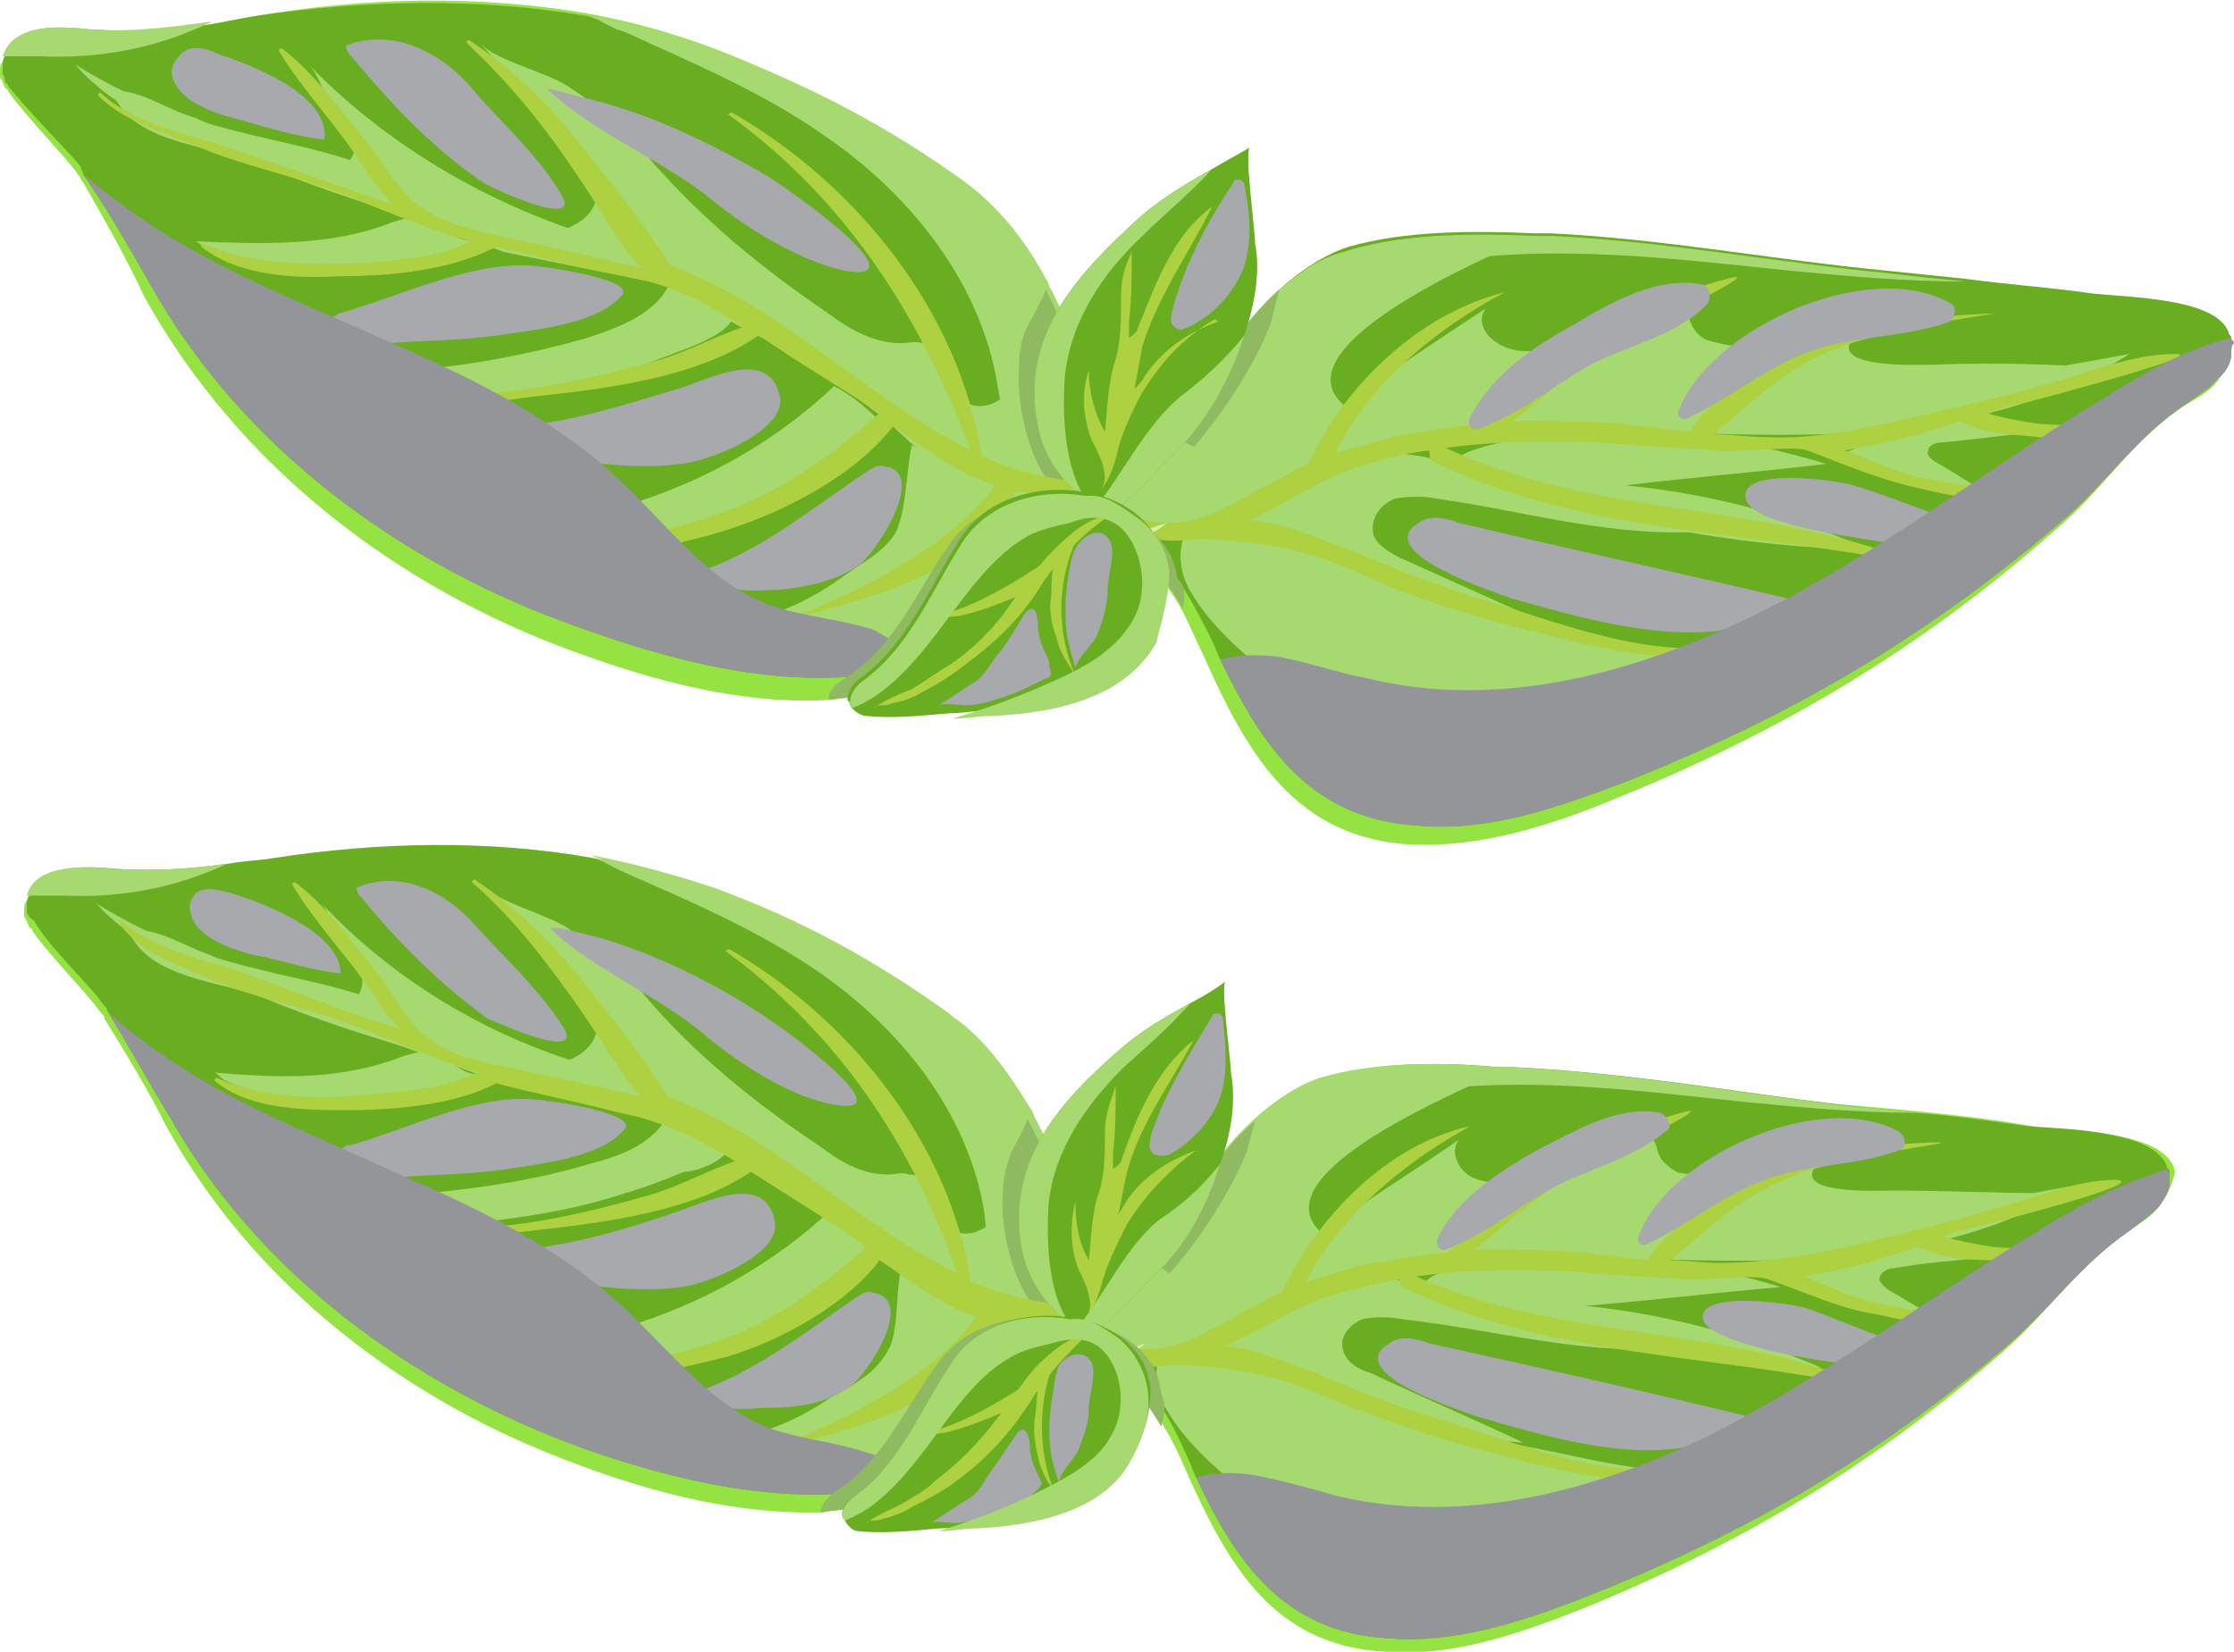 <?xml version="1.0" encoding="utf-8"?>
<!-- Generator: Adobe Illustrator 25.0.0, SVG Export Plug-In . SVG Version: 6.00 Build 0)  -->
<svg version="1.1"
	 id="svg2" xmlns:cc="http://creativecommons.org/ns#" xmlns:dc="http://purl.org/dc/elements/1.1/" xmlns:inkscape="http://www.inkscape.org/namespaces/inkscape" xmlns:ns1="http://sozi.baierouge.fr" xmlns:rdf="http://www.w3.org/1999/02/22-rdf-syntax-ns#" xmlns:sodipodi="http://sodipodi.sourceforge.net/DTD/sodipodi-0.dtd" xmlns:svg="http://www.w3.org/2000/svg"
	 xmlns="http://www.w3.org/2000/svg" xmlns:xlink="http://www.w3.org/1999/xlink" x="0px" y="0px" viewBox="0 0 83.3 61.6"
	 style="enable-background:new 0 0 83.3 61.6;" xml:space="preserve">
<style type="text/css">
	.st0{fill:#94E342;}
	.st1{fill:#69AD21;}
	.st2{fill:#A7D971;}
	.st3{fill:#8FBA61;}
	.st4{fill:#AED141;}
	.st5{fill:#A7A9AC;}
	.st6{fill:#939598;}
	.st7{fill:#D2F2AF;}
</style>
<g>
	<path class="st0" d="M41.8,20c-0.1,0.2-0.1,0.4-0.3,0.5c-0.8,1.2-2.5,2.2-3.6,3.1s-2.3,1.5-3.7,1.9c-0.5,0.2-1,0.3-1.5,0.4
		C32.1,26,31.6,26,31,26.1c-3.3,0.2-6.6-0.7-9.6-1.8c-6.6-2.4-12.5-6.9-16-13.2C4.7,9.6,3.9,8.2,3.1,6.8C3,6.7,3,6.6,2.9,6.5
		C2.6,6,1,4.4,0.3,3.4c0,0,0-0.1-0.1-0.1C0.1,3.1,0.1,3,0,2.9c0-0.1,0-0.1,0-0.2c0-0.2,0-0.3,0.1-0.4C0.4,1,2.4,1.1,3.4,1.2
		c1.6,0.1,3,0,4.5-0.3C8.4,0.8,9,0.7,9.5,0.6c4.1-0.7,8.3-0.8,12.4-0.1c1.6,0.3,3.1,0.7,4.7,1.3c3.4,1.3,6.2,2.9,9.2,5
		c2.8,2,4.2,6.3,5.4,9.6c0.1,0.2,0.2,0.5,0.3,0.7c0.1,0.3,0.2,0.5,0.3,0.8s0.2,0.6,0.2,0.8C41.9,19.2,41.9,19.6,41.8,20z"/>
	<path class="st1" d="M41.6,20c-0.8,1.1-2.5,2.2-3.6,3s-2.3,1.4-3.6,1.8c-0.5,0.1-1,0.3-1.5,0.3c-3.8,0.6-7.7-0.4-11.3-1.7
		C15,21.1,9,16.7,5.6,10.6C4.8,9.2,4,7.8,3.1,6.5C3.1,6.4,3,6.3,3,6.2c-0.4-0.5-2-2.1-2.7-3c0,0,0-0.1-0.1-0.1
		c0-0.2-0.1-0.3-0.1-0.4c0-0.1,0-0.1,0-0.2c0-0.2,0-0.3,0.1-0.4c0.3-1.3,2.2-1.1,3.2-1c1.6,0.1,3,0,4.5-0.2C8.4,0.8,9,0.7,9.5,0.6
		c4.1-0.6,8.3-0.7,12.4,0c1.6,0.3,3.1,0.7,4.7,1.3c3.4,1.3,6.3,2.8,9.2,4.9c2.8,2,4.2,6.2,5.4,9.4c0.1,0.2,0.2,0.5,0.3,0.7
		C41.9,18,42.3,19.1,41.6,20z"/>
	<path class="st2" d="M2.8,2.4c0,0,1.3,1.7,4.4,2.8s11.6,4.2,11.6,4.2l6.9,1.4c0,0,6.1,4,6.5,4.2c0.5,0.2,5.1,3.4,5.6,3.5
		c0.5,0.1,3.7,0.3,3.7,0.3S39,12.1,39,12.4c-0.1,0.3-1.8,4.5-3.8,1.9c0,0,0.2,0.9-2.9-0.9c-3.2-1.8-9.2-4.5-10.1-6.6
		c0.6,2-3.6,3.4-8.5-0.6C10.6,5,7.1,5.1,2.8,2.4z"/>
	<path class="st2" d="M32.6,20.7c0.4-0.3,0.8-0.7,0.9-1.1c0.3-0.8,0.3-2.1,0.5-3c0.7,0.4,8.2,3,8.2,1.4c0,1.2-0.8,2.3-1.7,3.1
		c-0.9,0.8-2.1,1.3-3.2,1.7c-4.2,1.6-10.7,3.6-14.6,0.3c3.2,0.6,5.9,0.4,8.6-1.5C31.7,21.3,32.2,21,32.6,20.7z"/>
	<path class="st2" d="M17.8,8.9c-0.8,0.3-1.4-0.7-2.2-0.8c-0.4,0-0.7,0.1-1,0.2C12.3,9.2,9.8,9.1,7.3,9c0.2,0.1,0.3,0.2,0.4,0.3
		c0.2,0.1,0.5,0.2,0.7,0.3c0.5,0.2,1,0.3,1.5,0.5C12.5,10.6,15.4,10.1,17.8,8.9z"/>
	<path class="st2" d="M32.8,15.7c0,0-3.2,2.6-3.6,2.8c-1.4,0.8-2.9,1.5-4.5,1.9c-3.1,0.8-6.4,0.6-9.3-0.8c5.7,0.6,11.6-1.3,15.7-5.2
		C31.7,14.7,32.3,15.2,32.8,15.7z"/>
	<path class="st2" d="M27.3,11.9c0-0.1,0-0.2,0-0.2c-0.1-0.4-2.1-1.5-2.3-1.2c-0.5,1.2-1.9,1.7-3.1,2.1c-2.1,0.6-4.2,1-6.4,1.2
		c-1.1,0.1-2.2,0-3.2,0.1c-0.7,0.1-1.3,0.4-2,0.5c0.7,1.1,2.4,1.1,3.6,0.9c1.5-0.2,3-0.3,4.5-0.5c1.7-0.2,3.3-0.5,4.9-1
		c0.8-0.2,1.5-0.5,2.3-0.8C26.1,12.8,27.1,12.4,27.3,11.9z"/>
	<path class="st2" d="M4.2,3.4L4.2,3.4c0.6,1.9,3.5,2,5.1,2.6c2,0.8,4,1.5,6,2.1c-0.1,0-0.7-1.5-0.9-1.7c-0.3-0.4-0.7-0.9-1.2-1.2
		c0.4,2.5-5-0.4-5.9-0.8C6.2,4.1,5.2,3.3,4.2,3.4z"/>
	<g>
		<path class="st2" d="M40.9,17.9c0,0.1-0.1,0.1-0.1,0.2l-0.1,0.1c-0.8,0.7-2.2,0.2-2.7-0.7c-0.6-0.9-0.6-2.1-0.8-3.1
			c-0.6-3.8-3.2-7.1-6.4-9.3c-2.4-1.7-5.1-2.8-7.7-4c-0.2-0.1-0.4-0.2-0.6-0.3c-0.1-0.1-0.3-0.1-0.4-0.2c1.6,0.3,3.1,0.7,4.7,1.3
			c3.4,1.3,6.3,2.8,9.2,4.9c1.2,0.9,2.2,2.1,3,3.6c0.1,0.1,0.1,0.3,0.2,0.4c0.9,1.8,1.6,3.7,2.3,5.4c0,0.1,0,0.1,0,0.2
			C41.2,16.9,41.1,17.4,40.9,17.9z"/>
	</g>
	<g>
		<path class="st2" d="M11.5,2.4C12,2.9,12.2,4,12.7,4.6c0.5,0.7,1.1,1.3,1.7,2c1.2,1.6,2.9,2.3,4.9,2.8c1.5,0.4,3.1,0.4,4.6-0.1
			C19.2,8.2,14.8,5.8,11.5,2.4z"/>
	</g>
	<g>
		<path class="st2" d="M35.2,13.4c-0.2-0.3-0.5-0.5-0.8-0.6s-0.5,0-0.8,0c-1,0-1.9-0.5-2.7-1.1c-2.5-1.7-4.7-3.5-6.7-5.8
			c-0.9-1-1.8-1.9-2.9-2.6c-0.8-0.6-2.8-1-3.4-1.7c1.4,1.6,2.7,3.2,4.1,4.8c1.1,1.3,1.9,2.9,3.1,4.1c1.3,1.3,3.6,2.1,5.1,3.1
			c0.9,0.6,1.7,1.2,2.5,1.8c0.7,0.5,1.7,1.7,2.4,1.9c1.8,0.5,0.6-2.7,0.3-3.5C35.3,13.7,35.3,13.5,35.2,13.4z"/>
	</g>
	<path class="st0" d="M82.7,14.2c-0.3,0.4-0.7,0.6-1.2,0.9c-2,1.3-3.1,3.2-4.9,4.7c-5,4.4-10.2,7.5-16.4,10c-2.4,1-5,1.8-7.5,1.7
		c-4.4-0.2-6.2-3.4-7.8-7c-0.3-0.6-0.5-1.1-0.8-1.7c-0.6-1.1-1.4-2-2.4-2.7c-0.1-0.1-0.3-0.2-0.4-0.2c-0.4-0.2-0.8-0.4-0.9-0.8
		c0-0.1,0-0.3,0.1-0.4c0.1-0.2,0.3-0.4,0.5-0.4c0.2-0.1,0.4-0.1,0.6-0.1c0.3,0,0.6,0.1,0.9-0.1c0.6-0.3,1.1-1.1,1.4-1.6
		c0.7-1,1.2-2.2,1.9-3.2c1-1.5,2.7-3.2,4.3-3.7c2.3-0.7,5.2-0.6,7.5-0.5c4.2,0.2,8.4,1,12.6,1.4c2.4,0.2,4.9,0.5,7.3,0.8
		c1.2,0.2,5.2,0.1,5.5,1.7C83.2,13.3,83,13.8,82.7,14.2z"/>
	<path class="st1" d="M83.2,13.2c0,0.3-0.2,0.7-0.5,0.9c-0.3,0.4-0.7,0.6-1.1,0.9c-2,1.3-3.1,3.1-4.8,4.5c-5,4.3-10.2,7.3-16.3,9.7
		c-2.4,0.9-4.9,1.8-7.5,1.6c-4.1-0.2-5.9-2.9-7.5-6.2c-0.1-0.2-0.2-0.5-0.3-0.7c-0.7-1.4-1.5-2.9-2.6-3.9l-0.1-0.1
		c-0.3-0.2-0.6-0.4-0.9-0.6c-0.4-0.2-0.8-0.4-0.9-0.8c0-0.4,0.3-0.7,0.6-0.8c0.6-0.2,1,0.1,1.5-0.2c0.6-0.3,1.1-1.1,1.4-1.6
		c0.7-1,1.2-2.1,1.8-3.1c0-0.1,0.1-0.1,0.1-0.2c1-1.4,2.6-2.9,4.2-3.4c2.1-0.6,4.6-0.6,6.9-0.5c0.2,0,0.4,0,0.6,0
		c4.2,0.2,8.4,1,12.6,1.4c1,0.1,1.9,0.2,2.9,0.3c1.5,0.2,2.9,0.3,4.4,0.5c1.1,0.2,4.9,0.1,5.4,1.5c0,0.1,0.1,0.1,0.1,0.2
		C83.2,12.9,83.2,13,83.2,13.2z"/>
	<g>
		<path class="st2" d="M72.8,15.6c1.1-0.1,2.3,0.1,3.3,0.5c-1.2,0.1-2.5,0.3-3.7,0.4c-0.2,0-0.5,0.1-0.5,0.3
			c-0.1,0.2,0.2,0.4,0.4,0.5c0.7,0.4,1.4,0.9,2.2,1.3c-2.1-0.3-4.1-0.8-6-1.6c1.7-0.7,3.5-1.3,5.4-1.5L72.8,15.6z"/>
	</g>
	<g>
		<path class="st2" d="M73.3,10.5c-2.2,0-4.4-0.2-6.5-0.4C62.9,9.7,58.9,9.2,55,9.6c-3.1,0.3-6.3,1.3-8.8,3.1c1-1.4,2.6-2.9,4.2-3.4
			c2.1-0.6,4.6-0.6,6.9-0.5c0.2,0,0.4,0,0.6,0c4.2,0.2,8.4,1,12.6,1.4C71.3,10.3,72.3,10.4,73.3,10.5z"/>
	</g>
	<g>
		<path class="st2" d="M49.7,17c2.5-0.5,5,0.4,7.3,1.1c1.2,0.4,2.4,0.9,3.7,1.1c0.9,0.2,2.3,0.7,3.2,0.6c-3.7,0.3-6.8-0.7-10.3-1.2
			c-0.5-0.1-1.1-0.1-1.6,0c-0.5,0.2-0.9,0.7-0.8,1.3c0.1,0.4,0.6,0.7,1,0.9c2,0.9,4,1.8,6,2.7c-4.5-0.2-8.5-3.6-13-3.3
			C46.1,18.5,47.8,17.4,49.7,17z"/>
	</g>
	<g>
		<path class="st2" d="M68.1,17.3c-2.5,0.3-5,0.5-7.5,0.8c3.1,0.3,6.2,1.1,9.1,2.4c-5.1-0.1-10.2-1.1-15-2.9c-2-0.8,3.6-1.5,4-1.6
			C61.9,15.9,65.1,16.4,68.1,17.3z"/>
	</g>
	<g>
		<path class="st2" d="M51.7,21.7c2.2,0.9,4.5,1.4,6.9,1.9c2.2,0.4,4.3,1,6.6,0.8c-2.8,2.9-6.9,4.3-11,3.7c-2.7-0.4-5.2-1.6-7.3-3.3
			c-1-0.8-2-1.8-2.6-2.9c-0.3-0.6-0.4-1.4-0.1-2c0.7-1.2,2.1-0.5,3,0C48.6,20.6,50.2,21.1,51.7,21.7z"/>
	</g>
	<g>
		<path class="st2" d="M78.5,13.7c-3.7,1.9-8.1,2.3-12.3,2.2c-4.2,0-8.4-0.4-12.6,0.3c-2.6,0.4-5.2,1.3-7.7,2.3
			c-0.8,0.3-2.4,1.3-3.7,1.5c-0.3-0.2-0.6-0.4-0.9-0.6c-0.4-0.2-0.8-0.4-0.9-0.8c0-0.1,0-0.2,0.1-0.3c0-0.1,0.1-0.1,0.1-0.2
			s0.1-0.1,0.2-0.1c0.1-0.1,0.2-0.1,0.3-0.1c0.6-0.2,1,0.1,1.5-0.2c0.6-0.3,1.1-1.1,1.4-1.6c0.7-1,1.2-2.1,1.8-3.1
			c0.5-0.7,1.1-1.4,1.8-2.1c0.8-0.7,1.6-1.3,2.5-1.5c2.1-0.6,4.6-0.6,6.9-0.5c-2.1,0.9-9.3,4.1-6.9,6.2c1.8-1.3,3.5-2.4,5.3-3.6
			c-0.3,0.4-0.1,0.9,0.3,1.2c0.4,0.3,0.8,0.4,1.3,0.4c1.2,0.1,2.7,0,3.8-0.6c0.7-0.4,1.9-2.1,2.2-0.6c0.1,0.4,0.4,0.7,0.7,0.8
			c0.4,0.1,0.7,0.2,1.1,0.2c1.6,0,3.1-0.2,4.6-0.6c-1.8,1.5,2.2,1.3,2.7,1.3C74.5,13.5,76.5,13.6,78.5,13.7z"/>
	</g>
	<g>
		<path class="st3" d="M47.7,10.8c-0.1,0.4-0.2,0.8-0.3,1.2c-0.8,2.4-5.9,10.2-8.6,5.5c-0.6-1.1-0.9-2.7-0.8-3.9
			c0-0.5,0.1-1,0.3-1.4c0.1-0.2,0.7-1.3,0.7-1.4c0.9,1.8,1.6,3.7,2.3,5.4c0,0.1,0,0.1,0,0.2c0,0.5-0.1,1.1-0.4,1.5
			c0.1-0.1,0.2-0.1,0.3-0.1c0.6-0.2,1,0.1,1.5-0.2c0.6-0.3,1.1-1.1,1.4-1.6c0.7-1,1.2-2.1,1.8-3.1C46.4,12.2,47,11.4,47.7,10.8z"/>
	</g>
	<path class="st4" d="M40.7,18c-1.5-0.1-2.8-0.4-4.1-1C35.8,11.7,32,6.9,27.3,4.2c-0.1,0-0.2,0.1-0.1,0.1c4.4,3.2,7.1,7.5,9,12.5
		c-3.8-1.9-7.1-5.4-11.2-6.9c-1.1-1.7-2.3-3.2-3.6-4.8c-1.1-1.4-2.4-2.6-3.9-3.6c0,0-0.1,0-0.1,0.1c1.6,1.5,2.9,3.1,4.1,4.9
		c0.7,1,1.5,2.5,2.4,3.5c-6.6-1.6-6.9-1.3-8.5-2.5c-0.6-0.5-1.3-1.7-1.8-2.3c-1-1.2-1.9-2.5-3.1-3.4c0,0-0.1,0-0.1,0.1
		c0.9,1.5,2.2,2.8,3.2,4.4c0.3,0.5,0.7,0.9,1,1.3c-0.2-0.1-0.4-0.1-0.6-0.2c-1.7-0.6-3.5-1.2-5.2-1.8s-3.7-0.9-5-2.1
		c-0.1-0.1-0.2,0-0.1,0.1C4.6,4.5,6,4.9,7.2,5.4c1.6,0.7,3.5,1.1,5.2,1.7C14,7.7,16,8.6,17.6,9c-1.3,0.6-2.7,0.7-4,0.8
		c-1.8,0.1-4.3,0.1-6-0.7c-0.1,0-0.1,0-0.1,0.1c1.4,1.1,3.5,1.2,5.2,1.1c1.8,0,4.1-0.2,5.8-1.1c1.6,0.4,3.2,0.8,4.8,1.1
		c1.7,0.3,3.1,1,4.4,1.9c-1.2,0.4-2.2,1-3.4,1.3c-1.5,0.4-3.1,0.8-4.6,1c-3,0.4-5.9,0.5-9,0.2c2.8,1.1,6.2,0.5,9.1,0.1
		c2.8-0.3,6.2-0.7,8.5-2.3c1.4,1,3,1.9,4.5,2.9c-1.9,1.7-3.9,3.1-6.4,3.9c-2.2,0.7-4.4,1-6.6,1.5v0.1c1.2,0.2,2.4-0.1,3.6-0.3
		c1.3-0.2,2.7-0.5,3.9-0.9c2.1-0.7,4.6-2,6-3.8c1.2,0.8,2.4,1.8,3.8,2.2c-2.4,3.4-8.9,5.3-7.3,4.9c3-0.8,6.6-1.7,8.1-4.7
		c0.9,0.2,1.9,0.2,2.9,0C41,18.4,40.9,18,40.7,18z"/>
	<path class="st2" d="M44.4,20.1c3.1-2.6,7.3-3.6,11.3-3.9c4-0.3,8.1,0.1,12.1,0s8.2-0.8,11.6-3c-4.3,0.8-8.7,1.5-13.1,2.1
		c0.1-0.6,0.1-1.1,0.2-1.7c-1.7,1.8-4.7,2.1-6.7,0.6c0-0.3,0.1-0.5,0.1-0.8c-1.6,1-3.5,1.7-5.4,1.9c-0.5,0.1-1.1,0.1-1.6-0.1
		c-0.5-0.2-0.9-0.8-0.7-1.3c-1.3,1.1-2.6,2.3-4.2,2.9c-1.6,0.5-3.6,0.3-4.7-1.1c-1.1,0.7-2.1,1.6-3,2.7c-0.3,0.4-0.6,0.9-0.3,1.3
		c0.2,0.4,0.7,0.5,1.1,0.5c1.6,0.1,3.1-0.2,4.6-0.8L44.4,20.1z"/>
	<path class="st4" d="M81.1,13.2c-1.6,0-3.2,0.7-4.7,1.1c-1.7,0.5-3.5,0.9-5.2,1.3c-1.8,0.4-3.6,0.8-5.4,0.7c-0.6,0-1.2-0.1-1.9-0.1
		c1.3-1.1,2.5-2.3,4.1-3c2.3-1.1,7.6-1.6,6.1-1.5c-2.3,0.1-4.7,0.3-6.5,1.1C66,13.4,64,14.6,63,16.1c-0.9-0.1-1.7-0.2-2.6-0.3
		c-1.3-0.1-2.7-0.1-4-0.1c1.2-0.9,2.3-2,3.6-2.8c0.9-0.5,6.2-3,4.4-2.5c-3.3,0.8-6.4,3.3-9.1,5.4c-1.1,0.1-2.3,0.3-3.4,0.5
		c-0.7,0.2-1.4,0.4-2.1,0.6c1.9-4,6.6-6.1,6.3-6c-3.2,0.8-6,3.5-7.3,6.4c-0.3,0.1-0.5,0.2-0.8,0.4c-1.7,0.8-3.3,2.2-5.3,1.7
		c-0.4-0.1-0.5,0.5-0.1,0.6c0.7,0.2,1.3,0.2,2,0.1c1.2,0,2.9,0.2,3.9,0.5c1.3,0.3,2.4,0.9,3.6,1.4c1.6,0.6,3.2,1.1,4.9,1.5
		c2.7,0.7,6,1.6,8.7,0.4c0.1-0.1,0.1-0.3-0.1-0.2c-3.1,1.3-7.2-0.4-10.2-1.3c-1.7-0.5-3.4-1.2-5.1-1.9c-1.1-0.4-2.4-1-3.7-1.1
		c1.3-0.6,2.6-1.5,3.8-1.9c0.9-0.3,1.9-0.6,2.9-0.7c0,0.1,0,0.3,0.1,0.4c5.5,2.7,11.9,2.6,17.8,3.8c0,0,0.1-0.1,0-0.1
		c-5.6-2.2-11.8-1.6-17.3-4.2c2.3-0.3,4.7-0.3,7-0.1c1.1,0.1,2.1,0.1,3.1,0.2c0.7,0.1,2.9-0.2,3.4,0c1.8,0.7,2.8,1.1,4.1,1.4
		c1.7,0.4,3.5,0.7,5.3,0.4c0.1,0,0.1-0.2,0-0.2c-1.8-0.1-3.5-0.2-5.2-0.6c-1-0.2-1.9-0.7-2.8-1c0.5-0.1,1-0.2,1.5-0.3
		c1-0.2,1.9-0.5,2.8-0.8c0.8,0.5,2,0.5,2.9,0.6c1,0.1,2,0.1,2.9-0.3c-1-0.2-1.9-0.1-2.9-0.2c-0.7-0.1-1.3-0.2-1.9-0.4
		c0.5-0.2,1-0.3,1.5-0.4C76.7,14.7,82.4,13.2,81.1,13.2z"/>
	<path class="st2" d="M7.9,0.8c-2,1-4.2,1.4-6.4,1.3c-0.4,0-0.9,0-1.4,0c0.4-1.3,2.3-1.1,3.3-1C5.1,1.2,6.4,1,7.9,0.8z"/>
	<path class="st5" d="M22,3.7c-0.5-0.1-1.1-0.3-1.6-0.4C22,4.9,24.8,6,26.6,7.5c1.1,0.9,3.1,2.2,4.9,2.6c3,0.5-2.3-3.2-3-3.6
		C26.6,5.4,24.4,4.3,22,3.7z"/>
	<path class="st5" d="M20.9,7.2c-0.9-1.5-2.2-2.6-3.3-3.9C16.5,2,14.7,1,12.9,1.7c0,0.2,0.1,0.3,0.2,0.4c1.5,1.8,3,3.4,4.9,4.7
		C18.5,7.1,21.8,8.6,20.9,7.2z"/>
	<path class="st5" d="M8.1,2C7.7,1.8,7.2,1.7,6.9,1.9C6.6,2.1,6.4,2.4,6.4,2.7c0.1,1,1.5,1.5,2.3,1.7c1.1,0.3,2.3,0.7,3.4,0.8
		C12.3,3.5,9.3,2.4,8.1,2z"/>
	<path class="st5" d="M12.1,12.1c0-0.1,0.1-0.1,0.2-0.2c0.1-0.1,0.2-0.1,0.3-0.2c2.2-0.6,4.8-1.9,7.1-1.8c0.4,0,4,0.5,3.5,1.1
		c-0.9,1.1-3.3,1.3-4.6,1.5c-1.4,0.2-2.8,0.2-4.2,0.3C14.1,12.8,11.8,12.8,12.1,12.1z"/>
	<path class="st5" d="M29.1,15c-0.1,1.2-2.7,2.2-3.7,2.3c-1.5,0.2-3.1,0-4.6-0.2c-0.4-0.1-3.2-1-1.4-1.2c2.1-0.2,4.2-0.9,6.2-1.5
		c1.1-0.4,3.2-1.4,3.5,0.5C29.1,14.8,29.1,14.9,29.1,15z"/>
	<path class="st5" d="M32,21.1c-0.9,0.6-2,0.8-3,0.9c-0.6,0-1.2,0.1-1.8-0.1c-0.3-0.1-1.2-0.6-1.4-0.5c2.4-0.7,4.4-2.4,6.5-3.8
		c0.2-0.1,0.4-0.3,0.7-0.2C34.6,17.6,32.7,20.6,32,21.1z"/>
	<path class="st6" d="M0.1,2.7C0.2,2.8,0.2,2.9,0.3,3C0.2,2.9,0.1,2.8,0.1,2.7z"/>
	<path class="st6" d="M34.4,24.8c-0.5,0.1-1,0.3-1.5,0.3c-3.8,0.6-7.7-0.4-11.3-1.7C15,21.1,9,16.7,5.6,10.6C4.8,9.2,4,7.8,3.1,6.5
		c0.7,0.6,1.4,1.1,2.1,1.6c2.9,2,6.1,3.2,9.2,4.6c3.2,1.4,6.3,2.9,8.8,5.3c1.8,1.7,3.3,3.8,5.6,4.6c1.2,0.4,2.6,0.5,3.8,0.9
		C33.3,23.9,34,24.3,34.4,24.8z"/>
	<g>
		<path class="st2" d="M38.8,10.4c-2-2.4-4.6-4.3-7.3-5.9C28.8,3,26,1.9,23,1.1c-0.2-0.1-0.4-0.2-0.6-0.3c-0.1-0.1-0.3-0.1-0.4-0.2
			c1.6,0.3,3.1,0.7,4.7,1.3c3.4,1.3,6.3,2.8,9.2,4.9C37,7.7,38,8.9,38.8,10.4z"/>
	</g>
	<path class="st5" d="M64.8,23.4c-2.7,0.6-6-0.4-8.5-1.1c-0.5-0.2-5.2-1.7-3.4-2.8c0.4-0.3,1-0.2,1.5,0c4.2,1,8.4,1.9,12.6,2.9
		C66.4,22.8,65.6,23.2,64.8,23.4z"/>
	<path class="st5" d="M74.6,19.7c-1.9-0.1-3.7-1.1-5.5-1.6c-0.6-0.2-4.3-0.7-4,0.5c0.1,0.8,3.1,1.3,3.8,1.4
		C70.6,20.3,73.1,20.7,74.6,19.7z"/>
	<path class="st5" d="M72.7,11.3c-3-1.7-8.9,0.9-10.1,4c-0.1,0.2,0.1,0.4,0.3,0.3c1.6-0.7,2.9-1.9,4.6-2.5c1.7-0.6,3.5-0.5,5.2-1.1
		C72.9,11.8,73,11.4,72.7,11.3z"/>
	<path class="st5" d="M63.4,10.6c-1.6-0.3-3.4,0.7-4.7,1.5c-1.5,0.8-3.1,1.9-3.9,3.5c-0.1,0.2,0.1,0.5,0.3,0.4
		c1.5-0.5,2.8-1.6,4.2-2.4c1.4-0.7,3.2-1.1,4.3-2.2C63.9,11.1,63.7,10.6,63.4,10.6z"/>
	<path class="st6" d="M83.2,13.2c0,0.3-0.2,0.7-0.5,0.9c-0.3,0.4-0.7,0.6-1.1,0.9c-2,1.3-3.1,3.1-4.8,4.5c-5,4.3-10.2,7.3-16.3,9.7
		c-2.4,0.9-4.9,1.8-7.5,1.6c-4.1-0.2-5.9-2.9-7.5-6.2c0.7-0.2,1.5-0.2,2.2-0.1c1.1,0.2,2.2,0.6,3.3,0.8c4.9,1.2,10-0.2,14.5-2.4
		s8.4-5.3,12.7-7.9c0.8-0.5,1.6-1,2.4-1.4s1.7-0.8,2.6-1c0,0.1,0.1,0.1,0.1,0.2C83.2,12.9,83.2,13,83.2,13.2z"/>
	<g>
		<path class="st7" d="M42,20c0.1,0-0.5,0.2-0.5,0.2C41.7,20.1,41.9,20,42,20z"/>
	</g>
	<g>
		<path class="st7" d="M42.3,19.9l1.2-0.4c-0.3,0.3-0.6,0.4-1,0.5c-0.1,0-0.2,0-0.3,0L42.3,19.9z"/>
	</g>
	<g>
		<path class="st3" d="M44.1,22.7c-0.6-1.1-1.4-2-2.4-2.7c-0.1,0.2-0.1,0.4-0.3,0.5c-0.8,1.2-2.5,2.2-3.6,3.1s-2.3,1.5-3.7,1.9
			c-0.5,0.2-1,0.3-1.5,0.4C32,26,31.5,26,30.9,26.1c0-0.4,0.3-0.6,0.6-0.8c1.9-1.2,2.7-3.3,3.9-5c1-1.5,3.1-1.9,4.9-1.6
			c0.3,0.1,0.7,0.1,1,0.2c0.1,0,0.2,0.1,0.3,0.1c1.4,0.6,2.2,1.5,2.3,2.6C44.2,21.8,44.2,22.2,44.1,22.7z"/>
	</g>
	<path class="st1" d="M46.4,12.5c-0.5,1.6-1.4,3.2-2.5,4.3c-0.1,0.1-0.3,0.3-0.6,0.6c-0.7,0.8-1.9,2-2.3,1.7c-1.1-0.9-2-1.7-2.3-3.2
		c-0.7-3.4,1.5-5.7,3.8-7.8c0.8-0.7,1.8-1.3,2.7-1.8c0.5-0.3,0.9-0.5,1.4-0.8c-0.2,0.2,0.2,3.1,0.2,3.6C47,10.1,46.8,11.3,46.4,12.5
		z"/>
	<path class="st5" d="M46.4,9.9c-0.3,0.9-1.1,1.8-1.9,2.2c-0.1,0.1-0.3,0.1-0.4,0.2c-0.2,0-0.3-0.1-0.4-0.2c-0.1-0.2,0-0.4,0-0.5
		C44.2,9.8,45,8.3,46,6.8c0-0.1,0.1-0.1,0.2-0.1c0.1,0,0.2,0.1,0.2,0.2C46.6,7.9,46.7,8.9,46.4,9.9z"/>
	<path class="st4" d="M45.4,12c-1.1,0.4-2,1-2.7,2c-0.1,0.2-0.2,0.3-0.4,0.5c0.1-0.5,0.2-1.1,0.3-1.6c0.6-1.9,1.7-3.4,2.6-5.2
		c-1.5,1.1-2.1,2.9-2.8,4.6c0,0.1-0.3,0.3-0.3,0.3c0-0.2,0-0.4,0-0.6c0.1-0.9,0.1-1.7,0.1-2.6c-0.3,0.6-0.4,1.1-0.4,1.7
		c0,0.8,0,1.6-0.2,2.3c-0.3,0.9-0.3,1.8-0.4,2.7c-0.4-0.7-0.6-1.5-0.6-2.3c-0.3,0.9-0.2,1.8,0.1,2.6c0.2,0.4,0.8,1.4,0.3,1.9
		c0.4-0.4,0.6-1.1,0.7-1.6c0.2-0.7,0.5-1.3,0.8-1.9c0.7-1.2,1.6-2.2,2.8-2.9C45.5,12.1,45.5,12,45.4,12z"/>
	<g>
		<path class="st2" d="M46.4,12.5c-0.5,1.6-1.4,3.2-2.5,4.3c-0.1,0.1-0.3,0.3-0.6,0.6c-0.7,0.8-1.9,2-2.3,1.7
			c-1.1-0.9-2-1.7-2.3-3.2c-0.7-3.4,1.5-5.7,3.8-7.8c0.8-0.7,1.8-1.3,2.7-1.8c-0.8,0.9-1.7,1.6-2.6,2.5c-1.5,1.4-2.7,3.2-2.9,5.3
			c-0.1,1.5,0,3.8,1.1,4.9c1.1-1.4,1.9-3.1,3.2-4.2C44.8,14.2,45.7,13.4,46.4,12.5z"/>
	</g>
	<path class="st1" d="M43,23.8c-1.1,2.1-3.9,2.6-6.1,2.7c-0.5,0-1,0.1-1.5,0.1c-1.1,0.1-2.2,0.2-3.1,0.1c-0.2,0-0.5-0.2-0.6-0.4
		c0,0,0-0.1-0.1-0.2c0-0.4,0.3-0.7,0.6-0.9c1.7-1.3,2.5-3.4,3.6-5.1c1-1.6,3.1-2.1,4.9-1.7c0.1,0,0.3,0.1,0.4,0.1
		c1.5,0.5,2.2,1.5,2.4,2.6C43.6,22.1,43.4,22.9,43,23.8z"/>
	<path class="st5" d="M39.8,23.8c-0.1-0.7-0.1-1.4,0-2.1c0.1-0.5,0.1-1,0.4-1.4c0.3-0.4,0.9-0.7,1.2-0.1c0.2,0.4-0.1,1.3-0.1,1.8
		c0,0.6-0.2,1.2-0.4,1.7c-0.2,0.4-0.7,0.8-0.8,1.2C40,24.6,39.9,24.2,39.8,23.8z"/>
	<path class="st4" d="M38.9,21.7c-0.7,1.2-1.7,2.2-2.8,3c-0.5,0.4-1.1,0.8-1.7,1.1c-0.3,0.2-0.6,0.3-1,0.4c-0.1,0-0.3,0.1-0.4,0.1
		c-0.1,0-0.4,0-0.4,0.1c0.4-0.3,0.9-0.5,1.4-0.7c0.5-0.3,0.9-0.6,1.4-0.9c0.9-0.6,1.7-1.4,2.3-2.3c0.5-0.7,1-1.4,1.6-2
		s1.3-1.2,2.1-1.3C40.4,19.9,39.6,20.7,38.9,21.7z"/>
	<path class="st4" d="M39.2,20.8c0,0-2.5,1.8-4.1,2.1c0.4,0.5,3.6-1,3.6-1L39.2,20.8z"/>
	<path class="st4" d="M39.2,22.2c-0.1,0.5,0,1.1,0.2,1.6c0.1,0.5,0.4,0.9,0.7,1.4c-0.7-1.6-0.7-3.4,0-5
		C39.2,20.2,39.2,21.6,39.2,22.2z"/>
	<path class="st5" d="M39,25.3c-0.6,0.3-1.2,0.6-1.9,0.8c-0.3,0.1-0.7,0.2-1.1,0.2c-0.2,0-0.8-0.1-1,0c0.5-0.3,0.9-0.6,1.4-0.9
		c0.4-0.3,0.6-0.8,0.9-1.1c0.3-0.4,0.6-0.9,0.9-1.4c0.4-0.5,0.5,0.1,0.5,0.4c0,0.5,0.2,0.9,0.4,1.3c0,0.1,0.1,0.2,0,0.2
		C39.3,25.2,39.1,25.3,39,25.3z"/>
	<g>
		<path class="st2" d="M43.6,21.3c-0.1-0.8-0.5-1.5-1.2-2c-0.6-0.4-1.2-0.9-1.9-0.8c-1.7-0.3-3.6,0.2-4.6,1.7
			c-1.1,1.7-1.9,3.8-3.6,5.1c-0.3,0.2-0.6,0.5-0.6,0.9c0,0.1,0,0.1,0.1,0.2c1.8-0.7,3.1-2.8,4.2-4.2c0.7-0.9,1.5-1.8,2.5-2.3
			c0.5-0.2,0.9-0.3,1.4-0.4c1-0.4,1.9-0.2,2.4,0.9c0.4,0.9,0.4,2-0.1,2.8c-0.6,1-1.6,1.6-2.7,2.1c-1.3,0.6-2.6,1.1-4,1.5
			c0.5,0,1-0.1,1.5-0.1c2.2-0.1,4.9-0.6,6.1-2.7C43.4,22.9,43.6,22.1,43.6,21.3z"/>
	</g>
</g>
<g>
	<path class="st0" d="M41.1,50.6c-0.1,0.2-0.1,0.4-0.3,0.5c-0.8,1.1-2.4,2.2-3.5,3c-1.1,0.8-2.3,1.4-3.5,1.8c-0.5,0.1-1,0.3-1.5,0.3
		c-0.5,0.1-1.1,0.1-1.6,0.2c-3.1,0.1-6.3-0.7-9.2-1.8C15.2,52.3,9.5,48,6.2,42c-0.7-1.4-1.5-2.7-2.3-4c0-0.1-0.1-0.2-0.2-0.3
		c-0.3-0.5-1.9-2.1-2.5-3c0,0,0-0.1-0.1-0.1C1,34.4,1,34.3,0.9,34.2c0-0.1,0-0.1,0-0.2c0-0.2,0-0.3,0.1-0.4c0.3-1.3,2.2-1.1,3.2-1.1
		c1.6,0.1,2.9,0,4.3-0.2c0.5-0.1,1-0.2,1.6-0.2c3.9-0.6,8-0.8,12-0.1c1.5,0.3,3,0.7,4.5,1.2c3.3,1.2,6,2.8,8.8,4.8
		c2.7,1.9,4,6.1,5.2,9.3c0.1,0.2,0.2,0.5,0.2,0.7c0.1,0.2,0.2,0.5,0.3,0.7c0.1,0.3,0.1,0.5,0.2,0.8C41.2,49.9,41.2,50.2,41.1,50.6z"
		/>
	<path class="st1" d="M40.9,50.7c-0.8,1.1-2.4,2.1-3.4,2.9c-1,0.8-2.2,1.4-3.5,1.7c-0.5,0.1-1,0.2-1.5,0.3
		c-3.6,0.5-7.4-0.4-10.8-1.6c-6.3-2.3-12.1-6.5-15.4-12.4c-0.8-1.3-1.5-2.6-2.3-3.9c0-0.1-0.1-0.2-0.2-0.3c-0.3-0.5-1.9-2-2.5-3
		c0,0,0-0.1-0.1-0.1C1.1,34.2,1,34.1,1,34c0-0.1,0-0.1,0-0.2c0-0.1,0-0.3,0.1-0.4c0.3-1.2,2.2-1.1,3.2-1c1.5,0.1,2.9,0,4.3-0.2
		c0.5-0.1,1-0.1,1.6-0.2c3.9-0.6,8-0.7,11.9,0c1.5,0.3,3,0.7,4.5,1.2c3.3,1.2,6,2.7,8.8,4.7c2.7,1.9,4.1,5.9,5.2,9
		c0.1,0.2,0.2,0.4,0.2,0.7C41.2,48.7,41.6,49.7,40.9,50.7z"/>
	<path class="st2" d="M3.6,33.7c0,0,1.3,1.6,4.3,2.7c3,1.1,11.1,4.1,11.1,4.1l6.7,1.4c0,0,5.8,3.8,6.3,4c0.5,0.2,4.9,3.3,5.4,3.3
		c0.5,0.1,3.5,0.3,3.5,0.3s-2.4-6.5-2.5-6.2c-0.1,0.3-1.7,4.4-3.7,1.9c0,0,0.2,0.9-2.8-0.9c-3-1.8-8.8-4.4-9.7-6.4
		c0.6,1.9-3.5,3.3-8.2-0.6C11.1,36.2,7.8,36.3,3.6,33.7z"/>
	<path class="st2" d="M32.3,51.3c0.4-0.3,0.7-0.7,0.9-1.1c0.3-0.8,0.2-2,0.4-2.9c0.7,0.3,7.9,2.9,7.9,1.3c0,1.2-0.7,2.3-1.6,3
		c-0.9,0.7-2,1.2-3.1,1.6c-4,1.6-10.3,3.5-14.1,0.3c3.1,0.6,5.7,0.4,8.3-1.4C31.4,51.9,31.9,51.6,32.3,51.3z"/>
	<path class="st2" d="M18,40c-0.7,0.3-1.3-0.7-2-0.8c-0.3,0-0.7,0.1-1,0.2c-2.3,0.9-4.6,0.8-7,0.6c0.2,0.1,0.2,0.2,0.4,0.3
		c0.2,0.1,0.5,0.2,0.7,0.3c0.5,0.2,1,0.3,1.5,0.4C12.9,41.5,15.8,41.1,18,40z"/>
	<path class="st2" d="M32.5,46.5c0,0-3.1,2.5-3.4,2.7c-1.4,0.8-2.8,1.4-4.4,1.8c-3,0.8-6.2,0.6-8.9-0.8c5.4,0.6,11.1-1.3,15.1-5
		C31.4,45.6,32,46,32.5,46.5z"/>
	<path class="st2" d="M27.2,42.8c0-0.1,0-0.2,0-0.2c-0.1-0.4-2.1-1.4-2.2-1.2c-0.5,1.2-1.8,1.7-3,2c-2,0.6-4,0.9-6.1,1.1
		c-1,0.1-2.1,0-3.1,0.1c-0.7,0.1-1.2,0.4-1.9,0.5c0.6,1.1,2.4,1,3.4,0.9c1.4-0.2,2.8-0.3,4.3-0.5c1.6-0.2,3.2-0.5,4.7-1
		c0.7-0.2,1.5-0.5,2.2-0.8C26,43.7,27,43.3,27.2,42.8z"/>
	<path class="st2" d="M4.9,34.7c0,0-0.1,0-0.1,0c0.7,1.8,3.5,1.9,5,2.5c1.9,0.8,3.8,1.4,5.8,2c-0.1,0-0.7-1.5-0.9-1.7
		c-0.3-0.4-0.7-0.9-1.2-1.1c0.3,2.4-4.8-0.4-5.7-0.8C6.9,35.3,5.9,34.6,4.9,34.7z"/>
	<g>
		<path class="st2" d="M40.2,48.6c0,0.1-0.1,0.1-0.1,0.2c0,0-0.1,0.1-0.1,0.1c-0.8,0.7-2.1,0.2-2.6-0.7c-0.5-0.9-0.6-2-0.7-3
			c-0.6-3.7-3.1-6.8-6.1-8.9c-2.3-1.6-4.9-2.7-7.4-3.8c-0.2-0.1-0.4-0.2-0.6-0.3c-0.1-0.1-0.3-0.1-0.4-0.2c1.5,0.3,3,0.7,4.5,1.2
			c3.3,1.2,6,2.7,8.8,4.7c1.2,0.8,2.1,2.1,2.9,3.4c0.1,0.1,0.1,0.2,0.2,0.4c0.9,1.7,1.6,3.6,2.2,5.2c0,0.1,0,0.1,0,0.2
			C40.5,47.6,40.5,48.2,40.2,48.6z"/>
	</g>
	<g>
		<path class="st2" d="M12,33.7c0.4,0.5,0.7,1.5,1.1,2.1c0.5,0.7,1.1,1.2,1.6,1.9c1.2,1.6,2.8,2.2,4.7,2.6c1.4,0.4,3,0.4,4.4-0.1
			C19.3,39.3,15.1,37,12,33.7z"/>
	</g>
	<g>
		<path class="st2" d="M34.7,44.3c-0.2-0.3-0.5-0.5-0.8-0.5c-0.3-0.1-0.5,0-0.8,0c-1,0-1.8-0.5-2.6-1.1c-2.4-1.6-4.6-3.4-6.4-5.5
			c-0.8-1-1.8-1.8-2.8-2.5c-0.8-0.6-2.7-1-3.3-1.7c1.3,1.5,2.6,3.1,4,4.6c1.1,1.2,1.8,2.8,3,4c1.2,1.3,3.4,2,4.9,3
			c0.8,0.5,1.6,1.1,2.4,1.7c0.6,0.5,1.6,1.6,2.3,1.9c1.7,0.5,0.6-2.6,0.3-3.4C34.9,44.5,34.8,44.4,34.7,44.3z"/>
	</g>
	<path class="st0" d="M80.5,45c-0.3,0.4-0.7,0.6-1.1,0.9c-1.9,1.3-3,3-4.7,4.5c-4.8,4.2-9.8,7.2-15.7,9.6c-2.3,0.9-4.8,1.8-7.3,1.6
		c-4.2-0.2-5.9-3.2-7.5-6.8c-0.2-0.5-0.5-1.1-0.8-1.6c-0.6-1-1.3-2-2.3-2.6c-0.1-0.1-0.3-0.2-0.4-0.2c-0.4-0.2-0.8-0.4-0.8-0.8
		c0-0.1,0-0.3,0.1-0.4c0.1-0.2,0.3-0.3,0.5-0.4c0.2-0.1,0.4-0.1,0.6-0.1c0.3,0,0.6,0.1,0.9-0.1c0.5-0.3,1-1,1.4-1.5
		c0.6-1,1.1-2.1,1.8-3.1c0.9-1.4,2.6-3.1,4.2-3.6c2.2-0.7,5-0.6,7.2-0.5c4.1,0.2,8.1,0.9,12.2,1.3c2.3,0.2,4.7,0.4,7,0.8
		c1.1,0.2,5,0.1,5.3,1.7C81,44.2,80.8,44.6,80.5,45z"/>
	<path class="st1" d="M80.9,44.1c0,0.3-0.2,0.6-0.4,0.9c-0.3,0.3-0.7,0.6-1.1,0.9c-1.9,1.3-3,3-4.7,4.4c-4.8,4.1-9.8,7-15.7,9.3
		c-2.3,0.9-4.8,1.7-7.2,1.5c-3.9-0.2-5.7-2.8-7.2-6c-0.1-0.2-0.2-0.5-0.3-0.7c-0.6-1.4-1.4-2.8-2.5-3.7c0,0-0.1-0.1-0.1-0.1
		c-0.3-0.2-0.6-0.4-0.9-0.6c-0.4-0.2-0.8-0.4-0.8-0.8c0-0.3,0.3-0.7,0.6-0.8c0.6-0.2,0.9,0.1,1.5-0.2c0.5-0.3,1-1,1.3-1.5
		c0.6-1,1.1-2,1.8-3c0-0.1,0.1-0.1,0.1-0.2c0.9-1.3,2.5-2.8,4-3.3c2-0.6,4.5-0.6,6.6-0.4c0.2,0,0.4,0,0.6,0
		c4.1,0.2,8.1,0.9,12.1,1.4c0.9,0.1,1.8,0.2,2.8,0.3c1.4,0.1,2.8,0.3,4.2,0.5c1.1,0.1,4.7,0.1,5.2,1.5c0,0.1,0.1,0.1,0.1,0.2
		C80.9,43.8,80.9,43.9,80.9,44.1z"/>
	<g>
		<path class="st2" d="M70.9,46.4c1.1-0.1,2.2,0.1,3.2,0.5c-1.2,0.1-2.4,0.2-3.5,0.4c-0.2,0-0.4,0.1-0.5,0.3
			c-0.1,0.2,0.2,0.4,0.3,0.5c0.7,0.4,1.4,0.8,2.1,1.3c-2-0.3-3.9-0.8-5.8-1.6c1.6-0.7,3.4-1.2,5.2-1.4L70.9,46.4z"/>
	</g>
	<g>
		<path class="st2" d="M71.4,41.5c-2.1,0-4.2-0.2-6.3-0.4c-3.8-0.4-7.6-0.9-11.4-0.5c-3,0.3-6,1.2-8.5,2.9c0.9-1.3,2.5-2.8,4-3.3
			c2-0.6,4.5-0.6,6.6-0.4c0.2,0,0.4,0,0.6,0c4.1,0.2,8.1,0.9,12.1,1.4C69.5,41.3,70.5,41.4,71.4,41.5z"/>
	</g>
	<g>
		<path class="st2" d="M48.7,47.7c2.4-0.5,4.8,0.3,7,1.1c1.2,0.4,2.3,0.8,3.5,1c0.9,0.2,2.2,0.6,3.1,0.5c-3.5,0.2-6.5-0.7-10-1.1
			c-0.5-0.1-1.1-0.1-1.5,0c-0.5,0.2-0.9,0.7-0.7,1.2c0.1,0.4,0.6,0.7,1,0.8c1.9,0.9,3.8,1.7,5.7,2.6c-4.3-0.2-8.2-3.5-12.5-3.2
			C45.3,49.2,46.9,48.1,48.7,47.7z"/>
	</g>
	<g>
		<path class="st2" d="M66.4,48c-2.4,0.2-4.8,0.5-7.3,0.7c3,0.3,6,1.1,8.8,2.3C63,51,58.1,50,53.6,48.2c-2-0.7,3.4-1.5,3.8-1.5
			C60.4,46.7,63.5,47.1,66.4,48z"/>
	</g>
	<g>
		<path class="st2" d="M50.6,52.2c2.2,0.9,4.4,1.4,6.6,1.8c2.1,0.4,4.1,1,6.3,0.8c-2.7,2.8-6.7,4.1-10.6,3.6c-2.6-0.4-5-1.5-7-3.2
			c-0.9-0.7-1.9-1.7-2.5-2.8c-0.3-0.6-0.4-1.4-0.1-2c0.7-1.2,2-0.5,2.8,0C47.6,51.2,49.2,51.7,50.6,52.2z"/>
	</g>
	<g>
		<path class="st2" d="M76.5,44.5c-3.6,1.9-7.8,2.2-11.8,2.1c-4,0-8.1-0.4-12.1,0.3c-2.5,0.4-5,1.3-7.4,2.2
			c-0.8,0.3-2.3,1.2-3.6,1.4c-0.3-0.2-0.5-0.4-0.8-0.5c-0.4-0.2-0.8-0.4-0.8-0.8c0-0.1,0-0.2,0.1-0.3c0-0.1,0.1-0.1,0.1-0.1
			c0-0.1,0.1-0.1,0.1-0.1c0.1-0.1,0.2-0.1,0.3-0.1c0.6-0.2,0.9,0.1,1.5-0.2c0.5-0.3,1-1,1.3-1.5c0.6-1,1.1-2,1.8-3
			c0.4-0.7,1-1.4,1.7-2c0.7-0.7,1.6-1.2,2.4-1.5c2-0.6,4.5-0.6,6.6-0.4c-2,0.9-9,3.9-6.6,6c1.7-1.3,3.4-2.3,5.1-3.5
			c-0.3,0.4-0.1,0.9,0.2,1.2c0.3,0.3,0.8,0.4,1.3,0.4c1.2,0.1,2.6,0,3.7-0.6c0.7-0.3,1.9-2,2.2-0.6c0.1,0.4,0.4,0.6,0.7,0.8
			c0.3,0.1,0.7,0.1,1.1,0.1c1.5,0,3-0.2,4.4-0.6c-1.7,1.4,2.1,1.2,2.6,1.2C72.5,44.4,74.5,44.5,76.5,44.5z"/>
	</g>
	<g>
		<path class="st3" d="M46.8,41.8c-0.1,0.4-0.2,0.7-0.3,1.1c-0.8,2.3-5.7,9.8-8.3,5.3c-0.6-1.1-0.9-2.6-0.8-3.8
			c0-0.4,0.1-0.9,0.3-1.4c0.1-0.2,0.7-1.3,0.6-1.3c0.9,1.7,1.6,3.6,2.2,5.2c0,0.1,0,0.1,0,0.2c0,0.5-0.1,1-0.3,1.5
			c0.1-0.1,0.2-0.1,0.3-0.1c0.6-0.2,0.9,0.1,1.5-0.2c0.5-0.3,1-1,1.3-1.5c0.6-1,1.1-2,1.8-3C45.5,43.1,46.1,42.4,46.8,41.8z"/>
	</g>
	<path class="st4" d="M40.1,48.7c-1.4-0.1-2.7-0.4-3.9-0.9c-0.8-5.2-4.5-9.8-9-12.4c-0.1,0-0.2,0.1-0.1,0.1c4.2,3.1,6.9,7.2,8.6,12
		c-3.7-1.8-6.9-5.2-10.8-6.6c-1-1.6-2.2-3.1-3.4-4.6c-1.1-1.3-2.3-2.5-3.8-3.5c0,0-0.1,0-0.1,0.1c1.6,1.4,2.8,3,4,4.7
		c0.7,1,1.5,2.4,2.3,3.3c-6.4-1.5-6.7-1.2-8.2-2.4c-0.6-0.5-1.2-1.7-1.7-2.3c-0.9-1.1-1.8-2.4-3-3.3c0,0-0.1,0-0.1,0.1
		c0.9,1.5,2.1,2.7,3.1,4.2c0.3,0.5,0.6,0.9,1,1.2c-0.2-0.1-0.4-0.1-0.6-0.2c-1.7-0.5-3.3-1.2-5-1.8c-1.6-0.6-3.5-0.9-4.8-2
		c-0.1-0.1-0.2,0-0.1,0.1c0.8,1.1,2.2,1.5,3.3,2c1.6,0.7,3.3,1,5,1.6c1.6,0.6,3.4,1.4,5,1.9c-1.3,0.6-2.6,0.7-3.9,0.8
		C12.2,41,9.8,41,8.1,40.2c0,0-0.1,0-0.1,0.1c1.3,1.1,3.4,1.1,5,1.1c1.7,0,4-0.2,5.5-1c1.5,0.4,3.1,0.7,4.6,1.1c1.6,0.3,3,1,4.3,1.8
		c-1.1,0.4-2.2,1-3.3,1.3c-1.4,0.4-3,0.8-4.4,1c-2.9,0.4-5.7,0.5-8.6,0.2c2.7,1,6,0.4,8.7,0.1c2.7-0.3,6-0.7,8.2-2.2
		c1.4,0.9,2.9,1.8,4.3,2.8c-1.8,1.6-3.7,3-6.1,3.7c-2.1,0.6-4.3,0.9-6.4,1.4c0,0,0,0,0,0.1c1.2,0.2,2.3-0.1,3.5-0.3
		c1.3-0.2,2.6-0.5,3.8-0.8c2-0.6,4.4-1.9,5.7-3.6c1.2,0.8,2.3,1.7,3.6,2.1c-2.3,3.3-8.5,5.1-7,4.8c2.9-0.7,6.4-1.7,7.8-4.6
		c0.9,0.2,1.8,0.2,2.8,0C40.4,49.1,40.3,48.8,40.1,48.7z"/>
	<path class="st2" d="M43.6,50.7c3-2.5,7-3.5,10.9-3.7c3.9-0.3,7.8,0.1,11.7,0c3.9-0.1,7.9-0.7,11.2-2.8c-4.2,0.8-8.4,1.4-12.6,2
		c0.1-0.5,0.1-1.1,0.2-1.6c-1.6,1.7-4.6,2-6.5,0.6c0-0.3,0.1-0.5,0.1-0.8c-1.6,1-3.4,1.6-5.2,1.8c-0.5,0.1-1.1,0.1-1.5-0.1
		c-0.5-0.2-0.8-0.7-0.7-1.2c-1.2,1.1-2.5,2.2-4,2.8c-1.6,0.5-3.5,0.3-4.5-1c-1.1,0.7-2.1,1.6-2.8,2.6c-0.3,0.4-0.5,0.9-0.3,1.3
		c0.2,0.4,0.7,0.4,1.1,0.5c1.5,0.1,3-0.2,4.4-0.8L43.6,50.7z"/>
	<path class="st4" d="M78.9,44c-1.5,0-3.1,0.7-4.6,1.1c-1.7,0.5-3.3,0.9-5,1.3c-1.7,0.4-3.5,0.7-5.2,0.7c-0.6,0-1.2-0.1-1.8-0.1
		c1.3-1.1,2.4-2.2,4-2.9c2.2-1.1,7.3-1.5,5.8-1.5c-2.2,0.1-4.5,0.3-6.2,1.1c-1.6,0.7-3.4,1.8-4.5,3.3c-0.8-0.1-1.6-0.2-2.5-0.3
		c-1.3-0.1-2.6-0.1-3.9-0.1c1.1-0.9,2.2-1.9,3.5-2.7c0.8-0.5,5.9-2.9,4.2-2.4c-3.2,0.8-6.2,3.2-8.7,5.2c-1.1,0.1-2.2,0.3-3.3,0.5
		c-0.7,0.2-1.3,0.4-2,0.6c1.9-3.8,6.4-5.9,6.1-5.8c-3.1,0.7-5.7,3.4-7,6.2c-0.3,0.1-0.5,0.2-0.8,0.4c-1.6,0.8-3.2,2.1-5.1,1.6
		c-0.4-0.1-0.5,0.4-0.1,0.6c0.6,0.2,1.3,0.2,1.9,0.1c1.2,0,2.8,0.2,3.8,0.5c1.2,0.3,2.3,0.9,3.5,1.3c1.5,0.6,3.1,1.1,4.7,1.5
		c2.6,0.7,5.8,1.6,8.4,0.4c0.1-0.1,0.1-0.3-0.1-0.2c-3,1.2-6.9-0.4-9.8-1.3c-1.7-0.5-3.3-1.1-4.9-1.8c-1.1-0.4-2.4-1-3.6-1.1
		c1.3-0.6,2.5-1.4,3.7-1.8c0.9-0.3,1.8-0.5,2.8-0.7c0,0.1,0,0.3,0.1,0.3c5.3,2.6,11.5,2.5,17.2,3.7c0,0,0.1-0.1,0-0.1
		c-5.4-2.2-11.4-1.6-16.7-4c2.2-0.3,4.5-0.3,6.8-0.1c1,0.1,2,0.1,3,0.2c0.7,0.1,2.8-0.2,3.3,0c1.7,0.6,2.7,1.1,4,1.3
		c1.7,0.4,3.4,0.6,5.1,0.4c0.1,0,0.1-0.2,0-0.2c-1.7-0.1-3.3-0.2-5-0.6c-0.9-0.2-1.8-0.6-2.7-1c0.5-0.1,1-0.2,1.5-0.3
		c0.9-0.2,1.8-0.5,2.7-0.8c0.8,0.4,1.9,0.5,2.8,0.5c1,0.1,1.9,0.1,2.8-0.3c-0.9-0.2-1.8-0.1-2.8-0.2c-0.6-0.1-1.2-0.2-1.9-0.4
		c0.5-0.1,1-0.3,1.5-0.4C74.7,45.5,80.2,44.1,78.9,44z"/>
	<path class="st2" d="M8.5,32.2c-1.9,0.9-4,1.3-6.1,1.2c-0.4,0-0.9,0-1.4,0c0.3-1.2,2.2-1.1,3.2-1C5.8,32.5,7.1,32.4,8.5,32.2z"/>
	<path class="st5" d="M22.1,34.9c-0.5-0.1-1-0.3-1.6-0.3c1.5,1.5,4.2,2.6,5.9,4.1c1.1,0.9,3,2.2,4.7,2.5c2.8,0.5-2.2-3.1-2.9-3.5
		C26.5,36.6,24.3,35.5,22.1,34.9z"/>
	<path class="st5" d="M21,38.3c-0.9-1.4-2.1-2.5-3.2-3.7c-1.1-1.3-2.8-2.2-4.5-1.5c0,0.2,0.1,0.3,0.2,0.4c1.4,1.7,2.9,3.2,4.7,4.5
		C18.7,38.2,21.8,39.6,21,38.3z"/>
	<path class="st5" d="M8.6,33.3c-0.4-0.1-0.8-0.2-1.1-0.1c-0.3,0.1-0.5,0.5-0.4,0.8c0.1,0.9,1.5,1.4,2.3,1.6
		c1.1,0.2,2.2,0.6,3.3,0.7C12.7,34.8,9.9,33.7,8.6,33.3z"/>
	<path class="st5" d="M12.6,43c0-0.1,0.1-0.1,0.2-0.2c0.1-0.1,0.2-0.1,0.3-0.1c2.1-0.6,4.7-1.9,6.8-1.7c0.4,0,3.9,0.5,3.4,1.1
		c-0.9,1.1-3.2,1.3-4.4,1.5c-1.3,0.2-2.7,0.2-4,0.3C14.5,43.7,12.2,43.7,12.6,43z"/>
	<path class="st5" d="M28.9,45.8c-0.1,1.1-2.6,2.1-3.5,2.2c-1.5,0.2-3,0-4.5-0.2c-0.4-0.1-3.1-1-1.4-1.2c2-0.2,4-0.8,6-1.5
		c1.1-0.4,3.1-1.3,3.4,0.5C28.9,45.7,28.9,45.7,28.9,45.8z"/>
	<path class="st5" d="M31.7,51.7c-0.8,0.6-1.9,0.8-2.9,0.8c-0.6,0-1.1,0.1-1.7,0c-0.3-0.1-1.2-0.6-1.4-0.5c2.3-0.7,4.3-2.3,6.2-3.6
		c0.2-0.1,0.4-0.3,0.6-0.2C34.2,48.4,32.4,51.2,31.7,51.7z"/>
	<path class="st6" d="M1,34c0.1,0.1,0.1,0.2,0.2,0.3C1.1,34.2,1,34.1,1,34z"/>
	<path class="st6" d="M34,55.3c-0.5,0.1-1,0.2-1.5,0.3c-3.6,0.5-7.4-0.4-10.8-1.6c-6.3-2.3-12.1-6.5-15.4-12.4
		c-0.8-1.3-1.5-2.6-2.3-3.9c0.6,0.6,1.3,1.1,2,1.6c2.7,1.9,5.9,3.1,8.9,4.5c3,1.3,6.1,2.8,8.5,5.1c1.7,1.6,3.2,3.6,5.4,4.4
		c1.2,0.4,2.5,0.5,3.6,0.9C32.9,54.3,33.6,54.7,34,55.3z"/>
	<g>
		<path class="st2" d="M38.2,41.4c-2-2.3-4.4-4.2-7-5.7c-2.6-1.4-5.3-2.5-8.1-3.3c-0.2-0.1-0.4-0.2-0.6-0.3
			c-0.1-0.1-0.3-0.1-0.4-0.2c1.5,0.3,3,0.7,4.5,1.2c3.3,1.2,6,2.7,8.8,4.7C36.5,38.8,37.4,40,38.2,41.4z"/>
	</g>
	<path class="st5" d="M63.2,53.9c-2.6,0.6-5.8-0.4-8.2-1.1c-0.5-0.2-5-1.6-3.2-2.7c0.4-0.3,1-0.2,1.5,0c4.1,0.9,8.1,1.8,12.2,2.8
		C64.8,53.4,64.1,53.7,63.2,53.9z"/>
	<path class="st5" d="M72.7,50.4c-1.9-0.1-3.6-1-5.3-1.6c-0.6-0.2-4.1-0.7-3.9,0.4c0.1,0.7,3,1.3,3.6,1.4
		C68.8,50.9,71.2,51.3,72.7,50.4z"/>
	<path class="st5" d="M70.8,42.2c-2.9-1.6-8.6,0.9-9.7,3.9c-0.1,0.2,0.1,0.4,0.3,0.3c1.5-0.7,2.8-1.8,4.4-2.4c1.6-0.6,3.4-0.5,5-1.1
		C71.1,42.8,71.1,42.4,70.8,42.2z"/>
	<path class="st5" d="M61.9,41.5c-1.6-0.3-3.2,0.7-4.6,1.4c-1.4,0.8-3,1.8-3.7,3.3c-0.1,0.2,0.1,0.5,0.3,0.4c1.4-0.5,2.7-1.6,4-2.3
		c1.3-0.7,3-1.1,4.2-2.1C62.4,42.1,62.2,41.6,61.9,41.5z"/>
	<path class="st6" d="M80.9,44.1c0,0.3-0.2,0.6-0.4,0.9c-0.3,0.3-0.7,0.6-1.1,0.9c-1.9,1.3-3,3-4.7,4.4c-4.8,4.1-9.8,7-15.7,9.3
		c-2.3,0.9-4.8,1.7-7.2,1.5c-3.9-0.2-5.7-2.8-7.2-6c0.7-0.2,1.4-0.2,2.1-0.1c1.1,0.2,2.1,0.5,3.2,0.8c4.7,1.1,9.6-0.2,13.9-2.3
		c4.3-2.2,8.1-5.1,12.2-7.6c0.8-0.5,1.5-0.9,2.3-1.3c0.8-0.4,1.6-0.7,2.5-1c0,0.1,0.1,0.1,0.1,0.2C80.9,43.8,80.9,43.9,80.9,44.1z"
		/>
	<g>
		<path class="st7" d="M41.3,50.6C41.4,50.6,41.4,50.6,41.3,50.6l-0.5,0.2C41,50.7,41.2,50.7,41.3,50.6z"/>
	</g>
	<g>
		<path class="st7" d="M41.6,50.5l1.1-0.4c-0.3,0.3-0.6,0.4-1,0.4c-0.1,0-0.2,0-0.3,0L41.6,50.5z"/>
	</g>
	<g>
		<path class="st3" d="M43.3,53.2c-0.6-1-1.3-2-2.3-2.6c-0.1,0.2-0.1,0.4-0.3,0.5c-0.8,1.1-2.4,2.2-3.5,3c-1.1,0.8-2.3,1.4-3.5,1.8
			c-0.5,0.1-1,0.3-1.5,0.3c-0.5,0.1-1.1,0.1-1.6,0.2c0-0.3,0.3-0.6,0.6-0.8c1.8-1.2,2.6-3.2,3.8-4.8c1-1.4,3-1.9,4.8-1.6
			c0.3,0.1,0.6,0.1,1,0.2c0.1,0,0.2,0.1,0.3,0.1c1.4,0.5,2.1,1.4,2.2,2.5C43.5,52.4,43.4,52.8,43.3,53.2z"/>
	</g>
	<path class="st1" d="M45.5,43.4c-0.5,1.6-1.3,3.1-2.4,4.1c-0.1,0.1-0.3,0.3-0.6,0.6c-0.7,0.8-1.8,1.9-2.2,1.6
		c-1.1-0.8-1.9-1.7-2.2-3.1c-0.6-3.3,1.4-5.5,3.7-7.5c0.8-0.7,1.7-1.2,2.6-1.7c0.4-0.2,0.9-0.5,1.3-0.8c-0.2,0.1,0.2,3,0.2,3.4
		C46.1,41.1,45.9,42.3,45.5,43.4z"/>
	<path class="st5" d="M45.5,40.9c-0.3,0.9-1.1,1.7-1.8,2.1c-0.1,0.1-0.3,0.1-0.4,0.1c-0.1,0-0.3,0-0.4-0.2c-0.1-0.2,0-0.3,0-0.5
		c0.5-1.6,1.4-3,2.3-4.5c0-0.1,0.1-0.1,0.2-0.1c0.1,0,0.2,0.1,0.2,0.2C45.7,39,45.8,40,45.5,40.9z"/>
	<path class="st4" d="M44.6,42.9c-1.1,0.4-2,1-2.6,1.9c-0.1,0.2-0.2,0.3-0.3,0.5c0.1-0.5,0.2-1,0.3-1.5c0.5-1.9,1.6-3.3,2.5-5
		c-1.4,1.1-2.1,2.8-2.7,4.5c0,0.1-0.3,0.3-0.3,0.3c0-0.2,0-0.4,0-0.6c0.1-0.8,0.1-1.6,0.1-2.5c-0.2,0.6-0.4,1.1-0.4,1.7
		c0,0.8,0,1.5-0.2,2.2c-0.3,0.8-0.3,1.7-0.4,2.6c-0.4-0.7-0.5-1.4-0.5-2.2c-0.2,0.8-0.2,1.7,0.1,2.5c0.2,0.4,0.7,1.4,0.3,1.8
		c0.4-0.4,0.5-1,0.7-1.6c0.2-0.6,0.5-1.2,0.8-1.8C42.6,44.7,43.5,43.7,44.6,42.9C44.7,43,44.7,42.9,44.6,42.9z"/>
	<g>
		<path class="st2" d="M45.5,43.4c-0.5,1.6-1.3,3.1-2.4,4.1c-0.1,0.1-0.3,0.3-0.6,0.6c-0.7,0.8-1.8,1.9-2.2,1.6
			c-1.1-0.8-1.9-1.7-2.2-3.1c-0.6-3.3,1.4-5.5,3.7-7.5c0.8-0.7,1.7-1.2,2.6-1.7c-0.8,0.9-1.6,1.6-2.5,2.4c-1.4,1.4-2.6,3.1-2.8,5.1
			c-0.1,1.5,0,3.7,1,4.7c1.1-1.3,1.8-3,3.1-4.1C44,45,44.8,44.3,45.5,43.4z"/>
	</g>
	<path class="st1" d="M42.2,54.3c-1.1,2-3.7,2.5-5.8,2.6C36,56.9,35.5,57,35,57c-1,0.1-2.2,0.2-3,0.1c-0.2,0-0.4-0.2-0.5-0.4
		c0,0,0-0.1-0.1-0.2c0-0.4,0.3-0.6,0.6-0.8c1.6-1.2,2.4-3.3,3.5-4.9c1-1.5,3-2,4.7-1.6c0.1,0,0.3,0.1,0.4,0.1c0,0,0,0,0.1,0
		c1.4,0.5,2.1,1.4,2.2,2.5C42.9,52.6,42.7,53.5,42.2,54.3z"/>
	<path class="st5" d="M39.2,54.3c-0.1-0.7-0.1-1.3,0-2c0.1-0.4,0.1-1,0.3-1.4c0.3-0.4,0.9-0.6,1.2-0.1c0.2,0.4-0.1,1.3-0.1,1.7
		c0,0.6-0.2,1.1-0.4,1.6c-0.2,0.4-0.7,0.8-0.7,1.2C39.4,55.1,39.3,54.7,39.2,54.3z"/>
	<path class="st4" d="M38.4,52.3c-0.7,1.1-1.6,2.1-2.7,2.9c-0.5,0.4-1.1,0.7-1.7,1c-0.3,0.2-0.6,0.3-0.9,0.4c-0.1,0-0.3,0.1-0.4,0.1
		c-0.1,0-0.4,0-0.4,0.1c0.4-0.3,0.9-0.5,1.3-0.7c0.5-0.3,0.9-0.5,1.3-0.9c0.8-0.6,1.6-1.4,2.2-2.2c0.5-0.6,0.9-1.3,1.5-2
		c0.6-0.6,1.2-1.1,2-1.3C39.8,50.5,39,51.3,38.4,52.3z"/>
	<path class="st4" d="M38.6,51.4c0,0-2.4,1.7-4,2c0.4,0.4,3.4-1,3.4-1L38.6,51.4z"/>
	<path class="st4" d="M38.6,52.8c-0.1,0.5,0,1.1,0.1,1.5c0.1,0.5,0.3,0.9,0.6,1.3c-0.6-1.5-0.6-3.3,0-4.8
		C38.6,50.8,38.7,52.2,38.6,52.8z"/>
	<path class="st5" d="M38.4,55.8c-0.6,0.3-1.2,0.6-1.8,0.8c-0.3,0.1-0.7,0.2-1,0.2c-0.2,0-0.8-0.1-0.9,0c0.5-0.3,0.9-0.6,1.4-0.9
		c0.4-0.2,0.6-0.7,0.9-1.1c0.3-0.4,0.6-0.9,0.9-1.3c0.3-0.5,0.5,0.1,0.5,0.4c0,0.5,0.2,0.9,0.4,1.3c0,0.1,0.1,0.1,0,0.2
		C38.7,55.6,38.5,55.7,38.4,55.8z"/>
	<g>
		<path class="st2" d="M42.8,51.9c-0.1-0.8-0.5-1.5-1.1-2c-0.6-0.4-1.1-0.8-1.8-0.7c-1.7-0.3-3.5,0.2-4.4,1.6
			c-1.1,1.6-1.9,3.7-3.5,4.9c-0.3,0.2-0.6,0.5-0.6,0.8c0,0.1,0,0.1,0.1,0.2c1.7-0.6,3-2.7,4-4c0.7-0.9,1.4-1.7,2.4-2.2
			c0.4-0.2,0.9-0.3,1.3-0.4c1-0.3,1.8-0.2,2.3,0.8c0.4,0.8,0.4,1.9-0.1,2.7c-0.5,0.9-1.6,1.5-2.6,2c-1.2,0.6-2.5,1.1-3.8,1.5
			c0.5,0,1-0.1,1.4-0.1c2.1-0.1,4.8-0.6,5.8-2.6C42.7,53.5,42.9,52.6,42.8,51.9z"/>
	</g>
</g>
</svg>
